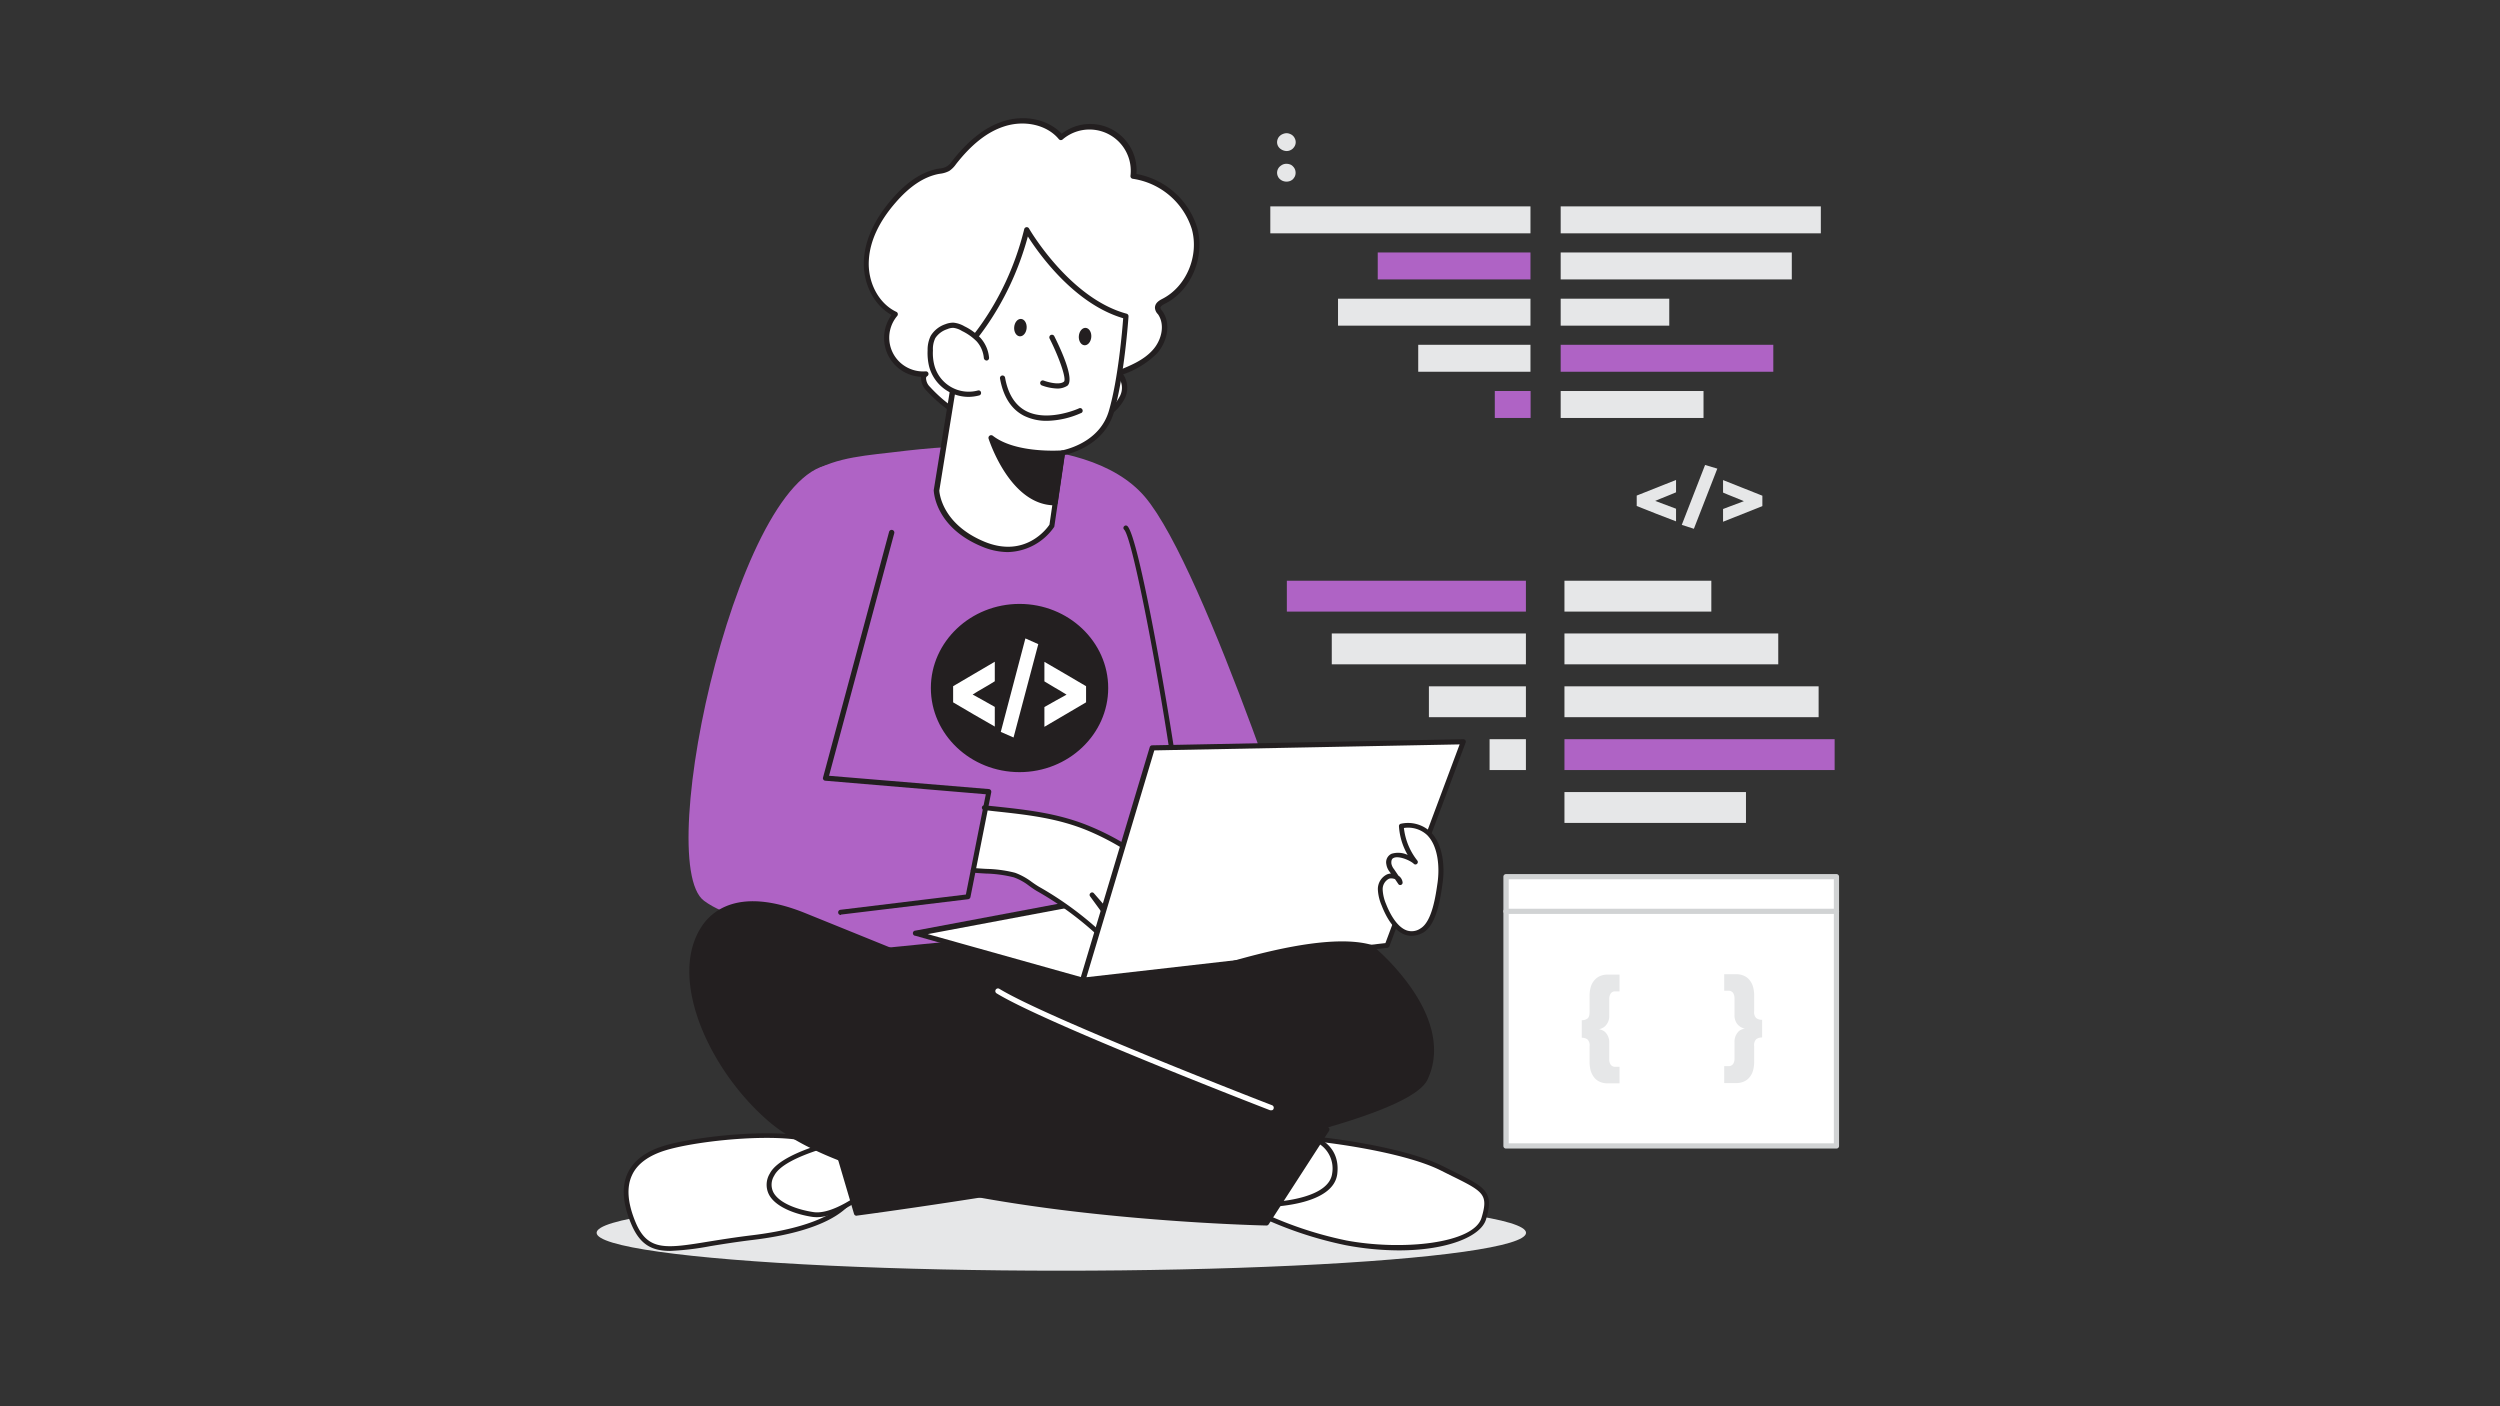 <svg id="_340_web_developer_flatline" data-name=" 340 web developer flatline" xmlns="http://www.w3.org/2000/svg" viewBox="0 0 1920 1080"><rect x="0" y="0" width="1920" height="1080" fill="#333333" stroke="none"/><defs><style>.cls-1{fill:#e6e7e8;}.cls-2{fill:#fff;}.cls-3{fill:#d1d3d4;}.cls-4{fill:#231f20;}.cls-5{fill:#af63c5;}</style></defs><title>Icon 1</title><ellipse class="cls-1" cx="815.1" cy="946.8" rx="356.9" ry="29.1"/><rect class="cls-2" x="1156.7" y="673.3" width="253.8" height="206.7"/><path class="cls-3" d="M1410.4,882.1H1156.6a2,2,0,0,1-2-2V673.3a2,2,0,0,1,2-2h253.8a2,2,0,0,1,2,2V880.1A2,2,0,0,1,1410.4,882.1Zm-251.7-4h249.7V675.3H1158.7Z"/><path class="cls-3" d="M1410.4,701.9H1156.6a2,2,0,0,1,0-4h253.8a2,2,0,0,1,0,4Z"/><path class="cls-2" d="M711.3,287a28.05,28.05,0,0,1-23.5-45.9c-15.3-7.1-23.4-25.2-22.3-42s10-32.1,21-45c9.1-10.5,20.5-20,34.2-22.6a24.68,24.68,0,0,0,7.5-2.1,19.5,19.5,0,0,0,4.7-4.8c10-12.7,22.3-24.4,37.7-29.6s34.2-2.2,44.5,10.3A33.72,33.72,0,0,1,870.6,135a58.2,58.2,0,0,1,47,40.4c5.7,21.1-4,45.8-23.4,55.8-2.2,1.2-4.9,2.7-4.8,5.2a7.48,7.48,0,0,0,1.9,4c6.3,8.9,3.1,21.9-4,30s-17.8,12.4-28.1,16.5a15.72,15.72,0,0,1,3.1,17.8A33,33,0,0,1,849,318.6c-22.3,14.4-49.9,9.9-74.8,10.4-23,.5-45.9-14.2-61.2-30.9C709.9,295,707.5,289.3,711.3,287Z"/><path class="cls-4" d="M801.7,331.4H790c-5.2,0-10.7-.2-15.8,0-20.9.4-44.1-11.4-62.8-31.5a13.64,13.64,0,0,1-4-10.1v-.4A29.87,29.87,0,0,1,679,258.1a30.21,30.21,0,0,1,5.7-16.2c-13.8-7.6-22.4-24.8-21.2-42.8,1-15.3,8.3-30.9,21.5-46.2,11.5-13.3,23.1-20.9,35.3-23.3l1.4-.2a11.69,11.69,0,0,0,9.5-5.7c12.6-16,25.2-25.9,38.8-30.4,16.7-5.6,35-1.7,45.4,9.4a35.64,35.64,0,0,1,57.4,30.9A59.92,59.92,0,0,1,919.5,175c6.1,22.4-4.7,48.1-24.5,58.1-2,1-3.8,2.1-3.8,3.3a4.77,4.77,0,0,0,1.2,2.2l.4.5c7.1,10.1,3.1,24.2-4.3,32.4a68.32,68.32,0,0,1-25.9,16,18.63,18.63,0,0,1,1.5,18,34.6,34.6,0,0,1-13.9,14.7C835.3,330,818.5,331.4,801.7,331.4Zm-23.1-4.3H790c20,.4,40.7.8,57.8-10.2a30.39,30.39,0,0,0,12.5-13.1,13.72,13.72,0,0,0-2.6-15.6,2,2,0,0,1,.5-3.4c9.4-3.8,20-8,27.1-16,6.4-7,9.9-19,4-27.5l-.4-.4a7.59,7.59,0,0,1-1.9-4.5c0-4,3.8-5.9,5.9-7,18.2-9.4,28.1-32.9,22.4-53.5a56.1,56.1,0,0,0-45.4-38.6,2.06,2.06,0,0,1-1.7-2.2,31.71,31.71,0,0,0-52.1-28,2,2,0,0,1-1.5.5,2.1,2.1,0,0,1-1.4-.7c-9-11-26.4-15-42.3-9.7-12.8,4.2-24.8,13.7-36.7,28.9a19.78,19.78,0,0,1-5.2,5.2,20,20,0,0,1-6.8,2.1l-1.3.2c-11.3,2.2-22.2,9.4-33.1,22-12.7,14.6-19.6,29.4-20.5,43.8-1.2,17.3,7.5,33.7,21.1,40.1a1.93,1.93,0,0,1,1.1,1.4,2.09,2.09,0,0,1-.4,1.7,25.86,25.86,0,0,0,3,36.5,26.23,26.23,0,0,0,18.8,6.1,2,2,0,0,1,2.1,1.4,2,2,0,0,1-.9,2.3,1.94,1.94,0,0,0-.9,1.4,9.72,9.72,0,0,0,3,6.8c17.7,19.3,40.1,30.6,59.7,30.2Z"/><path class="cls-2" d="M997.5,873.9c9.2,0,77.6,7.4,109.6,23.3s39,17.2,32.5,38.6-62.9,26.8-105.8,18.7a289.83,289.83,0,0,1-79.1-28.8Z"/><path class="cls-4" d="M1074.2,960.3a223,223,0,0,1-40.8-4,293.94,293.94,0,0,1-79.7-28.9,1.76,1.76,0,0,1-.9-1.3,2,2,0,0,1,.4-1.5l42.9-51.9a1.75,1.75,0,0,1,1.4-.7h.4c11.2,0,78,7.6,110,23.5l7.2,3.6c25.7,12.6,32.6,16,26.2,37.3C1137.3,949.9,1110.9,960.3,1074.2,960.3ZM957.4,925.2a289.27,289.27,0,0,0,76.7,27.5c43.1,8,97.7,2.3,103.7-17.4,5.5-18.3,1.5-20.2-24.3-32.9l-7.2-3.6c-30.6-15.2-96-22.9-108-23.2Z"/><path class="cls-2" d="M1006.7,873.7a24.72,24.72,0,0,1,18.5,28.1c-3,22.8-51.2,23.8-54,24S1006.7,873.7,1006.7,873.7Z"/><path class="cls-4" d="M971.1,927.1a2.23,2.23,0,0,1-1.8-1c-.6-1.2-1.6-3,35.8-53.6a1.76,1.76,0,0,1,1.9-.7c.2,0,23,5.7,20,29.9-3,23.2-47,25.2-55.7,25.4Zm36.1-51.4c-11.7,16-29.2,40.1-33.6,47.7,11-.5,47.1-3.6,49.5-22.2a22.5,22.5,0,0,0-15.8-25.4Z"/><path class="cls-2" d="M649.3,925.9c-1.4.7-14.5,17.8-71.7,24.6s-78.3,19.1-91.1-10.9-4-49.4,24-58,105.8-15.7,121-1.3C646.9,894.6,649.3,925.9,649.3,925.9Z"/><path class="cls-4" d="M514.8,960.7c-14.1,0-23.2-4.7-29.9-20.4s-7.7-29.1-2.8-39.4c4.5-9.6,13.9-16.7,28.1-21,26.4-8,106.5-16.3,122.7-.9,15.6,14.7,18.1,45.5,18.2,46.8a2,2,0,0,1-.9,1.7l-.6.5c-16.5,15-48.1,21.5-71.8,24.3-12.3,1.5-22.9,3.2-32.1,4.7A212,212,0,0,1,514.8,960.7Zm74-86.8c-27.5,0-60.7,4.4-77.5,9.5-13.1,4-21.9,10.4-25.9,19.1-4.4,9.4-3.4,21.6,2.8,36.4,9.4,22.2,23.3,20,56.8,14.5,9.4-1.5,20-3.2,32.4-4.7,23.2-2.8,54.1-9.1,69.8-23.4h0c-.6-5.2-4-31.2-17-43.5C624.6,876,608.1,873.9,588.8,873.9Z"/><path class="cls-2" d="M667.6,913.7s-25.9,21.6-43.2,19.1-41.2-12-31.5-30.7,71.5-29.9,71.5-29.9Z"/><path class="cls-4" d="M627.3,934.8c-1.1,0-2.2-.1-3.2-.2-12.9-1.9-28.6-7.5-33.6-17.3a16.57,16.57,0,0,1,.7-16c9.9-19.3,70.3-30.3,72.9-30.8a1.49,1.49,0,0,1,1.4.4,1.71,1.71,0,0,1,.7,1.3l3.2,41.4a2.27,2.27,0,0,1-.6,1.6C667.7,915.9,644.9,934.8,627.3,934.8Zm35.4-60.4c-10.6,2.1-60.1,12.6-68.1,28.5a13.06,13.06,0,0,0-.7,12.7c4.4,8.5,18.8,13.5,30.9,15.3,14.7,2.2,36.8-14.7,41-18.1Z"/><path class="cls-4" d="M979,731.9s-27.3,106.6-127.1,127-151.4,15-186.7-52.3-12-108.5-12-108.5L968,691.8Z"/><path class="cls-4" d="M769.7,871.3c-48.1,0-81.5-16.8-106.2-63.9-35.4-67.5-12.9-108.7-12-110.4a2.06,2.06,0,0,1,1.7-1L968,689.7a2,2,0,0,1,2,1.5l10.9,40.1a1.7,1.7,0,0,1,0,1c-.3,1.1-28.8,108.2-128.6,128.4C820.7,867.3,793.4,871.3,769.7,871.3ZM654.6,700c-3.1,6.6-18.9,45.8,12.5,105.6,35.9,68.1,88.2,71,184.3,51.3,93.9-19.2,123.2-117.1,125.4-125l-10.4-38.1Z"/><path class="cls-5" d="M629.7,732.9s-51.6-166.7-44.8-271.2,45.6-108.2,98.6-114.1c23.5-2.6,148.8-21.2,195.8,34s129.5,313.9,129.5,313.9Z"/><path class="cls-2" d="M815.9,347.9l-8,55.8s-17.6,28.8-52.7,14.2-35.8-41.5-35.8-41.5L736,273.3s37.1-33.3,52.7-96.8c0,0,31.1,54.2,76.1,66.4,0,0-3,45-11.1,72.9C845.8,342.7,816.5,347.5,815.9,347.9Z"/><path class="cls-4" d="M774,424a52.08,52.08,0,0,1-19.8-4.2c-36.1-14.9-37-42.1-37.1-43.3L733.9,273a2.28,2.28,0,0,1,.6-1.2c.4-.3,36.8-33.6,52.1-95.8a2,2,0,0,1,3.7-.5c.3.6,31.2,53.6,74.9,65.4a2,2,0,0,1,1.5,2.1c0,.4-3.1,45.6-11.1,73.3-6.6,22.9-28.1,30.7-37.8,33.1l-8,54.5a2.35,2.35,0,0,1-.2.8A44.56,44.56,0,0,1,774,424ZM738,274.3,721.4,376.7c0,.6,1.2,25.4,34.6,39.3,31.2,12.9,48.1-10.1,50-13.1l8-55.3a1.87,1.87,0,0,1,1-1.4,2.84,2.84,0,0,1,1.2-.4c8.6-2,29.4-9.1,35.5-30.5,7.1-24.4,10.3-62.6,10.9-70.9-37.7-11.1-65-49.9-73.2-62.8C774.2,238,742.3,269.9,738,274.3Zm69.9,129.3"/><path class="cls-2" d="M757.6,274.9a24.39,24.39,0,0,0-6.1-14,41.3,41.3,0,0,0-11.8-8.5,18.17,18.17,0,0,0-7.5-2.6,15,15,0,0,0-5.5,1.1,19.1,19.1,0,0,0-10.3,8,21.82,21.82,0,0,0-2.1,10.4,44,44,0,0,0,1,11.5,29.26,29.26,0,0,0,35.5,21.3c.2-.1.4-.1.6-.2"/><path class="cls-4" d="M743.9,304.8a31.35,31.35,0,0,1-30.4-23.6,44,44,0,0,1-1.1-12,24.47,24.47,0,0,1,2.4-11.3A21,21,0,0,1,726,249a16.81,16.81,0,0,1,6.3-1.2,20.9,20.9,0,0,1,8.4,2.8,43,43,0,0,1,12.3,8.9,26.21,26.21,0,0,1,6.6,15.2,2,2,0,0,1-1.8,2.2,2.26,2.26,0,0,1-2.2-1.8,22.09,22.09,0,0,0-5.5-12.9,40.71,40.71,0,0,0-11.3-8,16,16,0,0,0-6.6-2.4,11,11,0,0,0-4.7,1,17.19,17.19,0,0,0-9.2,6.9,19.45,19.45,0,0,0-1.8,9.5,37,37,0,0,0,1,11A27.27,27.27,0,0,0,750.6,300c.1,0,.3-.1.4-.1a1.86,1.86,0,0,1,2.4,1.4,1.93,1.93,0,0,1-1.4,2.4h0A32.86,32.86,0,0,1,743.9,304.8Z"/><path class="cls-2" d="M808,259s15.7,31.1,10.6,35.5-17.6-.4-17.6-.4"/><path class="cls-4" d="M812.1,298.4a37.68,37.68,0,0,1-12-2.4,2,2,0,0,1-1.1-2.6h0a2,2,0,0,1,2.6-1.1c2.9,1.1,12,3.7,15.5.8,2.1-1.8-3.2-17.6-11-33.1a2.09,2.09,0,0,1,.8-2.7h.1a2,2,0,0,1,2.7.9c4.9,9.8,15.8,33,10.1,38A13.83,13.83,0,0,1,812.1,298.4Z"/><ellipse class="cls-4" cx="783.67" cy="251.61" rx="6.7" ry="4.8" transform="translate(469.23 1012.25) rotate(-85.34)"/><ellipse class="cls-4" cx="833.32" cy="258.49" rx="6.7" ry="4.8" transform="translate(513.65 1070.3) rotate(-85.74)"/><path class="cls-4" d="M803.9,323.2a38.87,38.87,0,0,1-17.7-4c-9.6-5-15.7-14.6-18.2-28.5a2,2,0,0,1,1.6-2.3h0a2,2,0,0,1,2.3,1.6c2.2,12.6,7.7,21.2,16,25.6,16.8,8.8,40.5-1.8,40.8-2a1.9,1.9,0,0,1,2.6,1,1.94,1.94,0,0,1-.9,2.6h-.1A66.94,66.94,0,0,1,803.9,323.2Z"/><path class="cls-4" d="M815.9,347.9s-36.1,3-54.7-11.7c0,0,15.8,50.1,49.1,49.9Z"/><path class="cls-4" d="M810.1,388.1c-34.2,0-50.2-49.3-50.9-51.3a2.07,2.07,0,0,1,3.2-2.2c17.9,14,52.9,11.3,53.3,11.3a2,2,0,0,1,2.1,1.9v.4l-5.6,38.3A2.16,2.16,0,0,1,810.1,388.1Zm-44.9-46.9c5.1,12.5,19.5,41.6,43.3,42.8l4.9-34c-7.6.3-31.4.6-48.2-8.8Z"/><path class="cls-5" d="M643.8,356.9c-74-9.2-143.5,305-103.1,334.9,63,46.6,255.3-17,255.3-17l-19.2-82.9S638,598.5,635.5,570,713,407.9,701.8,388.5C690.5,368.9,643.8,356.9,643.8,356.9Z"/><path class="cls-4" d="M902.3,594.1a1.83,1.83,0,0,1-1.8-1.6c-9.5-67-30.5-179.2-37.2-185.8a1.79,1.79,0,0,1,.1-2.6,1.75,1.75,0,0,1,2.5,0c8.7,8.5,31.1,137.2,38.3,187.9a2,2,0,0,1-1.6,2.1Z"/><polygon class="cls-2" points="831.4 752.7 703.7 716.9 938.3 672.8 1065.3 726 831.4 752.7"/><path class="cls-4" d="M831.4,754.8h-.5L703.1,718.7a2,2,0,0,1,0-4l234.6-44.1a2,2,0,0,1,1.1,0l127,53.2a2.09,2.09,0,0,1,1.2,2.1,1.93,1.93,0,0,1-1.8,1.7L831.5,754.7h-.1ZM712.5,717.4l119.1,33.4L1057.5,725,938.1,675Z"/><path class="cls-2" d="M756.1,620.5c28.1,3.1,54.1,5.1,80.1,16a197.78,197.78,0,0,1,41.9,24,137.51,137.51,0,0,1,18.4,15.7c4.5,4.9,3,9.7-4.5,7.3a89.18,89.18,0,0,1-24.6-12A260.73,260.73,0,0,1,915,722.3c1.5,2.2,3,5.2,1.2,7.2s-5.8,0-8-2l-39.6-37.6A127.43,127.43,0,0,1,895,721.6c1,1.7,2,4,.9,5.6-1.8,2.9-6.3.7-8.7-1.7a286.21,286.21,0,0,1-32.3-38.9l21.4,32.1a4.61,4.61,0,0,1-6,2.9h0a14.15,14.15,0,0,1-5.9-4.6l-25.9-29.8,15.3,21.1c2.4,3.3,4.8,8,2,11.1s-9,0-12.5-3.1a264.75,264.75,0,0,0-46.4-33.8c-6.1-3.6-11.2-8.4-17.9-10.5-9.6-3-21.6-2.6-31.7-3.7"/><path class="cls-4" d="M914.3,732.2a11.88,11.88,0,0,1-7.1-3.4l-12.8-12c.8,1.3,1.7,2.7,2.4,4a7.26,7.26,0,0,1,.9,7.5,4.2,4.2,0,0,1-3.4,2.2,10.9,10.9,0,0,1-8-3.6c-2.6-2.6-5.2-5.3-7.7-8v.4a5.29,5.29,0,0,1-2.6,3.6,7.83,7.83,0,0,1-5.8.8,15.65,15.65,0,0,1-6.7-5.2l-4.7-5.4a7.51,7.51,0,0,1-1.1,8,6.22,6.22,0,0,1-4.6,2.1,17.39,17.39,0,0,1-10.9-5.5,249.11,249.11,0,0,0-46.1-33.5c-2-1.2-4-2.6-5.9-4a42.39,42.39,0,0,0-11.6-6.4,96.72,96.72,0,0,0-21.4-2.9c-3.4-.2-6.8-.4-10-.7a1.81,1.81,0,0,1,.4-3.6h0c3.1.3,6.4.5,9.8.7a97.3,97.3,0,0,1,22.2,3,49.79,49.79,0,0,1,12.6,6.9c1.8,1.3,3.7,2.6,5.7,3.8a255.37,255.37,0,0,1,46.8,34,14.85,14.85,0,0,0,8,4.2,2.88,2.88,0,0,0,2-.9c2.2-2.4-.8-7-2.2-8.9l-15.3-21a1.76,1.76,0,0,1,.3-2.5h0a1.75,1.75,0,0,1,2.5,0l26,29.8a11.45,11.45,0,0,0,5,4,3.4,3.4,0,0,0,2.8-.4.9.9,0,0,0,.6-.6l-20.9-31.4a1.8,1.8,0,0,1,3-2,289.61,289.61,0,0,0,32.1,38.6,8.69,8.69,0,0,0,5,2.6,1,1,0,0,0,.8-.5c.4-.7,0-2-.9-3.7a119.67,119.67,0,0,0-17.2-22.8l-8.9-8.5a1.79,1.79,0,0,1,.2-2.6,2,2,0,0,1,2.3-.1,123.3,123.3,0,0,1,9.1,8.6L909.6,726a7.53,7.53,0,0,0,4.6,2.5.91.91,0,0,0,.8-.4c.9-1,0-3.1-1.3-4.9a259.35,259.35,0,0,0-47.2-50.4,1.88,1.88,0,0,1-.1-2.6,1.81,1.81,0,0,1,2.3-.3,90.83,90.83,0,0,0,24,11.8c2.8.9,4.3.5,4.6,0s0-2.3-2-4.4a128.49,128.49,0,0,0-18.2-15.5A194.15,194.15,0,0,0,835.6,638c-23.5-9.8-47-12.3-72.1-15l-7.8-.9a1.81,1.81,0,0,1-1.6-2h0a1.81,1.81,0,0,1,2-1.6h0l8,.8c25.2,2.7,49,5.3,73,15.3a196.34,196.34,0,0,1,42.3,24,142.35,142.35,0,0,1,18.7,16c2.9,3.1,3.8,6.5,2.3,8.8-.8,1.3-3.1,3.2-8.7,1.4a78.87,78.87,0,0,1-9.6-3.6,265.43,265.43,0,0,1,34.6,39.5c2.8,4,3.1,7.3,1.1,9.5a5,5,0,0,1-3.4,1.6Z"/><polygon class="cls-2" points="1065.3 726 1123.8 569.5 885 574.2 831.4 752.7 1065.3 726"/><path class="cls-4" d="M831.4,754.8a2,2,0,0,1-1.5-.7,2,2,0,0,1-.4-1.8L883,573.8a2,2,0,0,1,1.9-1.4l238.8-4.7a2.14,2.14,0,0,1,1.7.8,1.91,1.91,0,0,1,.2,1.8l-58.5,156.3a2.1,2.1,0,0,1-1.7,1.3L831.6,754.8Zm55.1-178.5L834.4,750.5,1064,724.3l57-152.6Zm178.8,149.8"/><path class="cls-4" d="M1052.6,727.4s64.8,52.6,42,100.9S657.8,931.7,657.8,931.7l-18.6-63.1S964,702.7,1052.6,727.4Z"/><path class="cls-4" d="M657.8,933.7a2,2,0,0,1-1.9-1.4l-18.6-63.1a1.86,1.86,0,0,1,1-2.3c.8-.4,82.3-41.9,173.6-79.9,122.8-51.1,204-71.8,241.2-61.4a3,3,0,0,1,.8.4,175.06,175.06,0,0,1,29.9,32.7c17.9,25.7,22.2,50.1,12.5,70.5C1073,877.8,675,931.4,658.1,933.6Zm-16.3-64.1,17.7,59.8c28.9-4,411.8-56.8,433.3-102,21.2-44.6-36.1-94.1-41-98.2-84.2-22.5-385.7,128.4-409.7,140.5Z"/><path class="cls-4" d="M617.7,703.2s321.5,130,401.2,164.3l-46.3,71.6s-296.9-5.8-382-80.4S511.2,660,617.7,703.2Z"/><path class="cls-4" d="M972.6,941.2h0c-.7,0-75.3-1.6-159.3-12.2-113-14.4-188.4-37.5-224-68.7-44.6-39-75.8-107.6-51.3-147.4,8-13.2,29.4-32.3,80.5-11.6h0c3.2,1.3,322.4,130.4,401.3,164.3a1.87,1.87,0,0,1,1.1,1.2,2,2,0,0,1-.2,1.7l-46.3,71.7A2,2,0,0,1,972.6,941.2ZM578.3,696.3c-16.5,0-29.1,6.3-36.8,18.8-18.9,30.7-3.2,95.3,50.5,142.3,81,71,359.6,79.4,379.6,79.9l44.5-68.7c-82.3-35.3-395.8-162.1-399-163.3h0A100.93,100.93,0,0,0,578.3,696.3Z"/><path class="cls-2" d="M1066.6,663.5a10.44,10.44,0,0,0,2.3,5l6.3,9.3a6.8,6.8,0,0,0-8.2-5,3.58,3.58,0,0,0-1.1.4,11,11,0,0,0-5.7,9.9,31.85,31.85,0,0,0,2.8,11.7c4.4,11.5,14.5,28.4,29.1,19.7,9.9-5.9,12.6-26.9,14-37.3,2.8-20.5-3.5-46.9-29.9-42.9A51.15,51.15,0,0,0,1087,662C1082.6,657.8,1065.2,651.4,1066.6,663.5Z"/><path class="cls-4" d="M1083.9,718.7a15,15,0,0,1-4.7-.8c-9.5-3.2-15.4-15.5-18.1-22.5a35.11,35.11,0,0,1-2.9-12.3,12.51,12.51,0,0,1,6.9-11.5,8.24,8.24,0,0,1,3.1-.7l-.9-1.3a12.08,12.08,0,0,1-2.6-5.9,7.19,7.19,0,0,1,4-8,17.17,17.17,0,0,1,12.4.9,50,50,0,0,1-6.7-22,1.86,1.86,0,0,1,1.6-2,25.29,25.29,0,0,1,22.7,6.3c9.4,9.3,11,26,9.3,38.7-1.6,11.5-4.4,32.3-14.9,38.6A18.68,18.68,0,0,1,1083.9,718.7Zm-15.5-44.1a4.33,4.33,0,0,0-1.9.4,9,9,0,0,0-4.6,8.3,32.17,32.17,0,0,0,2.6,11c2,5.1,7.5,17.4,16,20.3A11.89,11.89,0,0,0,1091,713c9-5.4,11.7-25.8,13.1-35.5,1.6-12,.3-27.7-8-36.1a21.38,21.38,0,0,0-17.9-5.5,49,49,0,0,0,10.3,25,1.86,1.86,0,0,1-.2,2.5,1.75,1.75,0,0,1-2.5,0c-2.7-2.6-11.5-6.4-15.5-4.5-.9.4-2,1.3-1.7,4.4h0a9.62,9.62,0,0,0,2,4.2l3.4,5a7.12,7.12,0,0,1,3.2,5.2,1.83,1.83,0,0,1-1.2,1.9,1.72,1.72,0,0,1-2.1-.7l-2.5-3.7A8,8,0,0,0,1068.4,674.6Z"/><path class="cls-2" d="M976.3,852.7h-.8c-7-2.7-172.8-66.9-210.1-89.8a2,2,0,0,1,2.1-3.5h0c37,22.7,207.7,88.8,209.4,89.4a2.07,2.07,0,0,1,1.2,2.7A1.65,1.65,0,0,1,976.3,852.7Z"/><ellipse class="cls-4" cx="783" cy="528.4" rx="66.2" ry="62.6"/><path class="cls-4" d="M783,593c-37.6,0-68.1-29-68.1-64.6s30.6-64.6,68.1-64.6,68.1,29,68.1,64.6S820.5,593,783,593Zm0-125.2c-35.4,0-64.1,27.2-64.1,60.6S747.6,589,783,589s64.1-27.2,64.1-60.6S818.3,467.8,783,467.8Z"/><path class="cls-2" d="M748,548.8l-16-9.4V527l16-9.4c5.3-3.1,10.7-6.2,16-9.4v15c-2.8,1.8-5.7,3.5-8.5,5.1s-5.7,3.3-8.5,5.1l8.5,4.7,8.5,4.8V558Z"/><path class="cls-2" d="M768.6,562.1l18.9-71.8,9.9,4.4-19,71.7Z"/><path class="cls-2" d="M818.1,517.6l16,9.4v12.4l-16,9.4-16,9.4V543l8.5-4.8,8.5-4.7c-2.8-1.8-5.7-3.5-8.5-5.1s-5.7-3.4-8.5-5.1v-15Z"/><path class="cls-4" d="M645.8,702.7a2,2,0,0,1-2.1-1.9,2,2,0,0,1,1.9-2.1L741.8,687l15.3-77L633.9,599.6a1.9,1.9,0,0,1-1.5-.8,1.75,1.75,0,0,1-.3-1.7l50.7-188.6a2.06,2.06,0,1,1,4,1L636.7,595.8,759.5,606a2.19,2.19,0,0,1,1.4.8,2.28,2.28,0,0,1,.4,1.6l-16,80.6a2.14,2.14,0,0,1-1.7,1.6l-97.7,11.8v.3Z"/><rect class="cls-1" x="975.6" y="158.5" width="199.8" height="20.7"/><rect class="cls-1" x="1198.6" y="158.5" width="199.8" height="20.7"/><rect class="cls-5" x="1058.1" y="193.9" width="117.3" height="20.7"/><rect class="cls-1" x="1198.6" y="193.9" width="177.5" height="20.7"/><rect class="cls-1" x="1027.6" y="229.4" width="147.8" height="20.7"/><rect class="cls-1" x="1198.6" y="229.4" width="83.4" height="20.7"/><rect class="cls-1" x="1089.2" y="264.8" width="86.2" height="20.7"/><rect class="cls-5" x="1198.6" y="264.8" width="163.3" height="20.7"/><rect class="cls-5" x="1148" y="300.3" width="27.5" height="20.7"/><rect class="cls-1" x="1198.6" y="300.3" width="109.7" height="20.7"/><rect class="cls-5" x="988.3" y="446" width="183.6" height="23.7"/><rect class="cls-1" x="1201.5" y="446" width="112.8" height="23.7"/><rect class="cls-1" x="1022.8" y="486.5" width="149.1" height="23.7"/><rect class="cls-1" x="1201.5" y="486.5" width="164.2" height="23.7"/><rect class="cls-1" x="1097.4" y="527.1" width="74.5" height="23.7"/><rect class="cls-1" x="1201.5" y="527.1" width="195.2" height="23.7"/><rect class="cls-1" x="1144" y="567.7" width="27.9" height="23.7"/><rect class="cls-5" x="1201.5" y="567.7" width="207.5" height="23.7"/><rect class="cls-1" x="1201.5" y="608.3" width="139.4" height="23.7"/><path class="cls-1" d="M1272.1,394.6l-15.1-6v-8l15.1-6,15.1-6v9.5c-2.7,1.2-5.4,2.2-8,3.3s-5.4,2.1-8,3.3l8,3,8,3v9.7Z"/><path class="cls-1" d="M1291.6,403.1l17.9-46,9.4,2.8-18,46.2Z"/><path class="cls-1" d="M1338.4,374.7c5,2,10.1,4,15.1,6v8l-15.1,6-15.1,6v-9.8l8-3,8-3c-2.7-1.2-5.4-2.2-8-3.3s-5.4-2.1-8-3.3v-9.6Z"/><path class="cls-1" d="M980.8,109.2a6.6,6.6,0,0,1,.6-2.7,6,6,0,0,1,1.6-2.2,6.78,6.78,0,0,1,2.3-1.4,7.06,7.06,0,0,1,2.8-.6,6.6,6.6,0,0,1,2.7.6,6.36,6.36,0,0,1,2.2,1.4,6.62,6.62,0,0,1,1.5,2.2,6.37,6.37,0,0,1,0,5.4A8,8,0,0,1,993,114a7,7,0,0,1-4.9,2,8.31,8.31,0,0,1-5.1-2,6.52,6.52,0,0,1-1.6-2.1A6.26,6.26,0,0,1,980.8,109.2Zm0,23.5a6.6,6.6,0,0,1,2.2-4.9,9.13,9.13,0,0,1,2.3-1.5,6.92,6.92,0,0,1,2.8-.5,8.57,8.57,0,0,1,2.7.5,5.41,5.41,0,0,1,2.2,1.5,6.62,6.62,0,0,1,1.5,2.2,7.21,7.21,0,0,1,0,5.4,10.71,10.71,0,0,1-1.5,2.2,7.44,7.44,0,0,1-2.2,1.4,8.57,8.57,0,0,1-2.7.5,8.68,8.68,0,0,1-2.8-.5,7.89,7.89,0,0,1-2.3-1.4,6,6,0,0,1-1.6-2.2A6.6,6.6,0,0,1,980.8,132.7Z"/><path class="cls-1" d="M1214.8,783.5a6.74,6.74,0,0,0,4.4-1.3c1.1-.8,1.6-2.6,1.6-5.3V764.5a24.89,24.89,0,0,1,.8-6.1,13.51,13.51,0,0,1,2.5-5.1,12.1,12.1,0,0,1,4.3-3.5,14.13,14.13,0,0,1,6.4-1.3h9v12.9h-3.2a3.9,3.9,0,0,0-3.7,1.8,7.92,7.92,0,0,0-1,4v12.7a10.53,10.53,0,0,1-2.8,7.8,8.32,8.32,0,0,1-2.6,1.9,7.32,7.32,0,0,1-2.5.8h0a10.43,10.43,0,0,1,2.5.8,6.77,6.77,0,0,1,2.6,1.8,11,11,0,0,1,2.8,7.8v12.7a7,7,0,0,0,1,4,4.1,4.1,0,0,0,3.7,1.8h3.2V832h-9a14.13,14.13,0,0,1-6.4-1.3,11.29,11.29,0,0,1-4.3-3.5,16.16,16.16,0,0,1-2.5-5.1,25.54,25.54,0,0,1-.8-6.1V803.6a6.41,6.41,0,0,0-1.6-5.3,7.1,7.1,0,0,0-4.4-1.3Z"/><path class="cls-1" d="M1353.3,796.8a7.2,7.2,0,0,0-4.5,1.3,6.41,6.41,0,0,0-1.6,5.3v12.4a24.89,24.89,0,0,1-.8,6.1,13.51,13.51,0,0,1-2.5,5.1,11.29,11.29,0,0,1-4.3,3.5,14.13,14.13,0,0,1-6.4,1.3h-9v-13h3.2a4.1,4.1,0,0,0,3.7-1.8,7,7,0,0,0,1-4V800.3a11.73,11.73,0,0,1,.8-4.6,13.24,13.24,0,0,1,2-3.2,6.77,6.77,0,0,1,2.6-1.8,11.22,11.22,0,0,1,2.6-.8h0a7.86,7.86,0,0,1-2.6-.8,9.66,9.66,0,0,1-2.6-1.9,8.68,8.68,0,0,1-2-3.1,10.85,10.85,0,0,1-.8-4.7V766.7a7.92,7.92,0,0,0-1-4,4.1,4.1,0,0,0-3.7-1.8h-3.2V748.2h9a14.13,14.13,0,0,1,6.4,1.3,11.29,11.29,0,0,1,4.3,3.5,14.28,14.28,0,0,1,2.5,5.1,24.89,24.89,0,0,1,.8,6.1v12.4a6.41,6.41,0,0,0,1.6,5.3,7.2,7.2,0,0,0,4.5,1.3Z"/></svg>